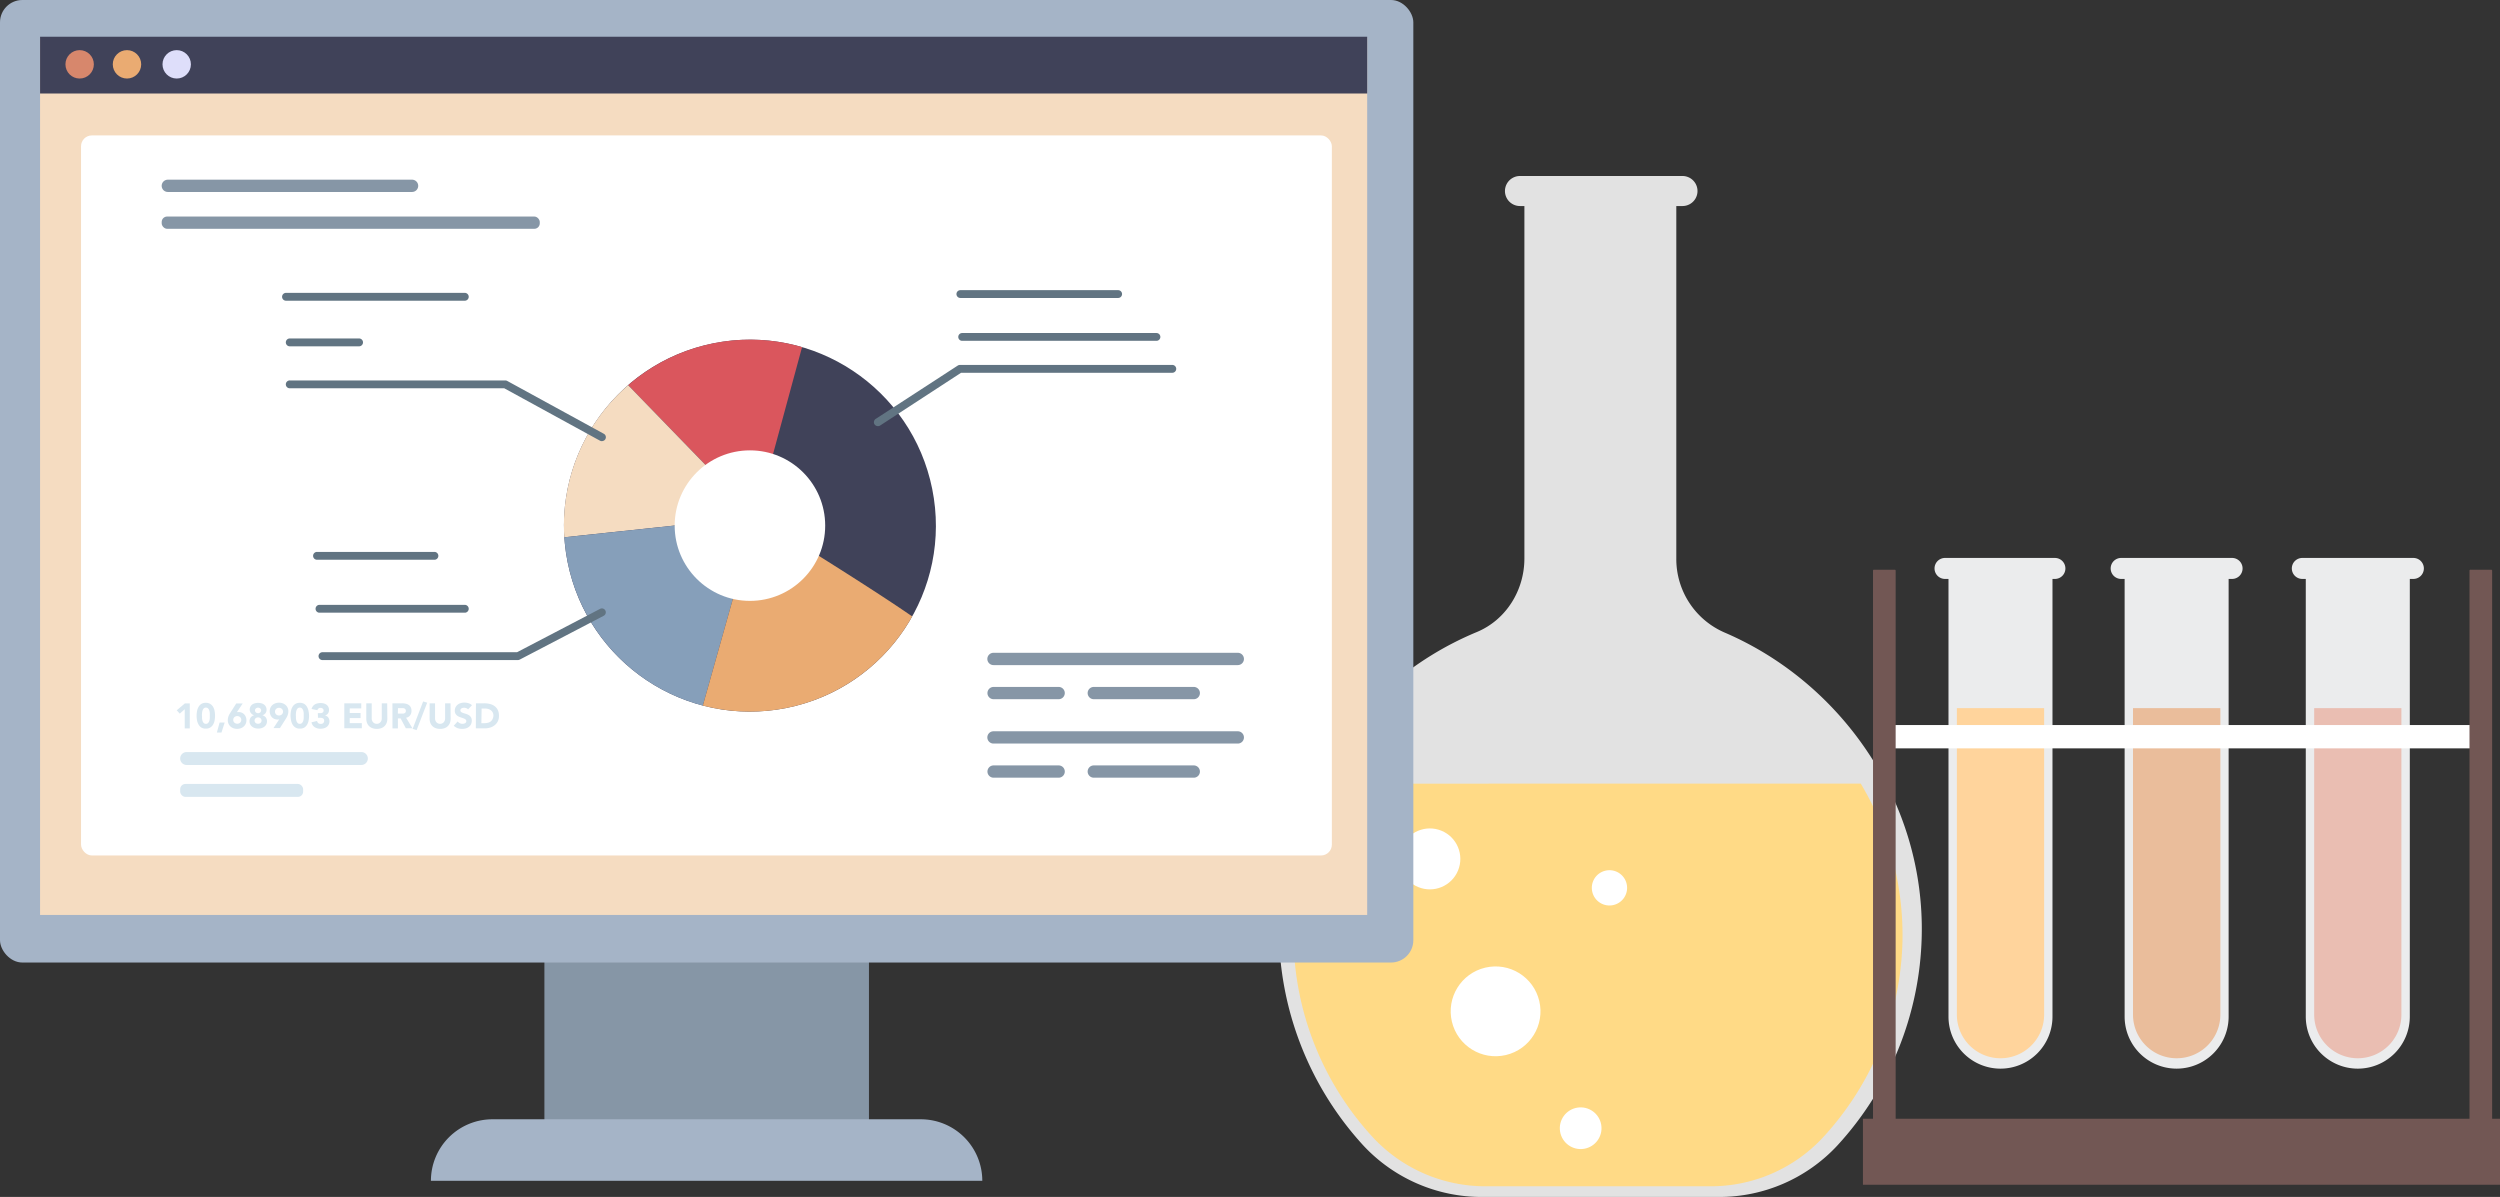 <svg xmlns="http://www.w3.org/2000/svg" viewBox="0 0 922.15 441.51"><rect x="0" y="0" width="922.15" height="441.51" fill="#333333" stroke="none"/><defs><style>.cls-1{isolation:isolate;}.cls-2{fill:#e2e2e2;}.cls-3{fill:#ffda86;}.cls-4{fill:#fff;}.cls-5{fill:#ebeced;}.cls-6{fill:#eabeb2;}.cls-7{fill:#eabd9b;}.cls-8{fill:#ffd49c;}.cls-9{fill:#725754;}.cls-10{fill:#8696a6;}.cls-11{fill:#a5b4c7;}.cls-12{fill:#f5dcc1;}.cls-13{fill:#404259;}.cls-14{fill:#d7876c;}.cls-15{fill:#eaab72;}.cls-16{fill:#dedefa;}.cls-17{fill:none;}.cls-18{fill:#da565d;}.cls-19{fill:#869fba;}.cls-20{fill:#617482;}.cls-21{mix-blend-mode:multiply;}.cls-22{fill:#d8e7f0;}</style></defs><g class="cls-1"><g id="圖層_2" data-name="圖層 2"><g id="圖層_1-2" data-name="圖層 1"><path class="cls-2" d="M636.07,233.29a29.54,29.54,0,0,1-17.75-27.19V76h2.28a5.54,5.54,0,0,0,0-11.08H560.66a5.54,5.54,0,1,0,0,11.08h1.63V206c0,11.71-6.73,22.63-17.54,27.13A118.42,118.42,0,0,0,502.7,422.33a59.64,59.64,0,0,0,44.06,19.18h87.11a59.41,59.41,0,0,0,43.8-18.92,118,118,0,0,0,31.17-77C710.11,296.13,679.55,251.92,636.07,233.29Z"/><path class="cls-3" d="M492.08,289.06a110.48,110.48,0,0,0,14.37,130.51,56.68,56.68,0,0,0,41.74,18h82.52a56.47,56.47,0,0,0,41.48-17.77,110.51,110.51,0,0,0,29.55-72.4,109.15,109.15,0,0,0-15.38-58.37Z"/><circle class="cls-4" cx="593.67" cy="327.46" r="6.51" transform="translate(-59.35 145.16) rotate(-13.28)"/><circle class="cls-4" cx="527.42" cy="316.81" r="11.24" transform="translate(32.89 682.85) rotate(-67.5)"/><circle class="cls-4" cx="551.67" cy="373.01" r="16.56" transform="translate(-70.94 136.73) rotate(-13.28)"/><circle class="cls-4" cx="583.03" cy="416.19" r="7.69" transform="translate(-59.14 98.76) rotate(-9.22)"/><path class="cls-5" d="M890,205.81H849.43a3.87,3.87,0,1,0,0,7.73h1.08V375a19.19,19.19,0,0,0,19.19,19.18h0A19.18,19.18,0,0,0,888.88,375V213.54H890a3.87,3.87,0,1,0,0-7.73Z"/><path class="cls-6" d="M869.7,390.35h0a16.09,16.09,0,0,1-16.09-16.09V261.19h32.17V374.26A16.08,16.08,0,0,1,869.7,390.35Z"/><path class="cls-5" d="M823.13,205.81H782.61a3.87,3.87,0,1,0,0,7.73h1.08V375a19.18,19.18,0,0,0,38.36,0V213.54h1.08a3.87,3.87,0,1,0,0-7.73Z"/><path class="cls-7" d="M802.87,390.35h0a16.09,16.09,0,0,1-16.09-16.09V261.19H819V374.26A16.09,16.09,0,0,1,802.87,390.35Z"/><path class="cls-5" d="M758.17,205.81H717.64a3.87,3.87,0,1,0,0,7.73h1.08V375a19.18,19.18,0,0,0,19.18,19.18h0A19.18,19.18,0,0,0,757.08,375V213.54h1.09a3.87,3.87,0,0,0,0-7.73Z"/><path class="cls-8" d="M737.9,390.35h0a16.09,16.09,0,0,1-16.09-16.09V261.19H754V374.26A16.09,16.09,0,0,1,737.9,390.35Z"/><rect class="cls-4" x="695.66" y="267.44" width="220.31" height="8.6"/><path class="cls-9" d="M919.25,412.66V210.48a.34.34,0,0,0-.34-.34h-7.67a.34.34,0,0,0-.34.34V412.66H699.23V210.48a.34.34,0,0,0-.34-.34h-7.67a.34.34,0,0,0-.34.34V412.66h-3.72V437h235V412.66Z"/><rect class="cls-10" x="200.81" y="346.35" width="119.71" height="79.02"/><rect class="cls-11" width="521.32" height="355.04" rx="8.24"/><rect class="cls-12" x="14.78" y="13.81" width="489.52" height="323.68"/><rect class="cls-13" x="14.78" y="13.55" width="489.52" height="20.94"/><circle class="cls-14" cx="29.38" cy="23.73" r="5.24"/><circle class="cls-15" cx="46.84" cy="23.73" r="5.24"/><circle class="cls-16" cx="65.18" cy="23.73" r="5.24"/><path class="cls-11" d="M181.64,412.86h158a22.69,22.69,0,0,1,22.69,22.69v0a0,0,0,0,1,0,0H158.95a0,0,0,0,1,0,0v0A22.69,22.69,0,0,1,181.64,412.86Z"/><rect class="cls-4" x="29.89" y="49.95" width="461.38" height="265.6" rx="4"/><circle class="cls-13" cx="276.62" cy="193.88" r="68.59" transform="translate(-32.82 58.4) rotate(-11.38)"/><circle class="cls-17" cx="276.7" cy="193.59" r="68.59" transform="translate(-58.25 150.61) rotate(-27.67)"/><path class="cls-18" d="M231.69,142.08l47.16,48.58,17-62.63a68.57,68.57,0,0,0-64.14,14.05Z"/><path class="cls-12" d="M231.69,142.08A68.43,68.43,0,0,0,208,193.88c0,1.44.06,2.88.15,4.3l70.66-7.52Z"/><path class="cls-19" d="M259.25,260.24l19.6-69.58-70.66,7.52A68.61,68.61,0,0,0,259.25,260.24Z"/><path class="cls-17" d="M295.83,128l-17,62.63s39.13,23.93,57.62,36.71c.21-.37.42-.74.62-1.12A68.59,68.59,0,0,0,295.83,128Z"/><path class="cls-15" d="M278.85,190.66l-19.6,69.58a68.57,68.57,0,0,0,77.22-32.87C318,214.59,278.85,190.66,278.85,190.66Z"/><path class="cls-20" d="M323.79,157.18a1.44,1.44,0,0,1-1.21-.66,1.46,1.46,0,0,1,.42-2l30.28-19.68a1.48,1.48,0,0,1,.79-.23h78.22a1.45,1.45,0,1,1,0,2.89H354.5L324.58,157A1.42,1.42,0,0,1,323.79,157.18Z"/><path class="cls-20" d="M412.44,109.91h-58.2a1.44,1.44,0,1,1,0-2.88h58.2a1.44,1.44,0,1,1,0,2.88Z"/><path class="cls-20" d="M426.57,125.72H354.91a1.44,1.44,0,0,1,0-2.88h71.66a1.44,1.44,0,0,1,0,2.88Z"/><path class="cls-20" d="M222,162.73a1.45,1.45,0,0,1-.69-.18L186,143.22H107a1.45,1.45,0,1,1,0-2.89h79.39a1.46,1.46,0,0,1,.7.18L222.72,160a1.44,1.44,0,0,1-.7,2.71Z"/><path class="cls-20" d="M171.56,110.92H105.62a1.45,1.45,0,1,1,0-2.89h65.94a1.45,1.45,0,0,1,0,2.89Z"/><path class="cls-20" d="M132.54,127.74H107a1.45,1.45,0,1,1,0-2.89h25.57a1.45,1.45,0,0,1,0,2.89Z"/><path class="cls-20" d="M191.07,243.47h-72a1.45,1.45,0,1,1,0-2.89h71.64l30.64-16a1.44,1.44,0,0,1,1.33,2.56l-30.95,16.15A1.44,1.44,0,0,1,191.07,243.47Z"/><path class="cls-20" d="M160.12,206.47H117.06a1.45,1.45,0,1,1,0-2.89h43.06a1.45,1.45,0,1,1,0,2.89Z"/><path class="cls-20" d="M171.56,226H117.73a1.45,1.45,0,0,1,0-2.89h53.83a1.45,1.45,0,0,1,0,2.89Z"/><circle class="cls-4" cx="276.62" cy="193.88" r="27.76"/><rect class="cls-10" x="59.64" y="79.87" width="139.46" height="4.53" rx="2.02"/><path class="cls-10" d="M152,70.81H61.91a2.27,2.27,0,0,1-2.27-2.27h0a2.27,2.27,0,0,1,2.27-2.26H152a2.27,2.27,0,0,1,2.26,2.26h0A2.27,2.27,0,0,1,152,70.81Z"/><path class="cls-10" d="M456.58,245.33H366.46a2.27,2.27,0,0,1-2.27-2.27h0a2.27,2.27,0,0,1,2.27-2.27h90.12a2.27,2.27,0,0,1,2.26,2.27h0A2.27,2.27,0,0,1,456.58,245.33Z"/><path class="cls-10" d="M390.5,257.91h-24a2.27,2.27,0,0,1-2.27-2.26h0a2.27,2.27,0,0,1,2.27-2.27h24a2.27,2.27,0,0,1,2.26,2.27h0A2.27,2.27,0,0,1,390.5,257.91Z"/><path class="cls-10" d="M440.34,257.91H403.46a2.27,2.27,0,0,1-2.27-2.26h0a2.27,2.27,0,0,1,2.27-2.27h36.88a2.27,2.27,0,0,1,2.26,2.27h0A2.26,2.26,0,0,1,440.34,257.91Z"/><path class="cls-10" d="M456.58,274.27H366.46a2.27,2.27,0,0,1-2.27-2.26h0a2.27,2.27,0,0,1,2.27-2.27h90.12a2.27,2.27,0,0,1,2.26,2.27h0A2.26,2.26,0,0,1,456.58,274.27Z"/><path class="cls-10" d="M390.5,286.86h-24a2.27,2.27,0,0,1-2.27-2.26h0a2.27,2.27,0,0,1,2.27-2.27h24a2.27,2.27,0,0,1,2.26,2.27h0A2.27,2.27,0,0,1,390.5,286.86Z"/><path class="cls-10" d="M440.34,286.86H403.46a2.27,2.27,0,0,1-2.27-2.26h0a2.27,2.27,0,0,1,2.27-2.27h36.88a2.27,2.27,0,0,1,2.26,2.27h0A2.26,2.26,0,0,1,440.34,286.86Z"/><g class="cls-21"><path class="cls-22" d="M68.14,261.6l-1.84,1.63L65.19,262l3-2.54H70v9.21H68.14Z"/><path class="cls-22" d="M72.52,264a9.49,9.49,0,0,1,.15-1.66,4.77,4.77,0,0,1,.54-1.54,3.18,3.18,0,0,1,1-1.12,3.05,3.05,0,0,1,1.69-.44,3,3,0,0,1,1.69.44,3.12,3.12,0,0,1,1.05,1.12,4.53,4.53,0,0,1,.53,1.54,9.49,9.49,0,0,1,.15,1.66,9.6,9.6,0,0,1-.15,1.67,4.55,4.55,0,0,1-.53,1.53,3.07,3.07,0,0,1-1.05,1.13,3,3,0,0,1-1.69.43,3.05,3.05,0,0,1-1.69-.43,3.13,3.13,0,0,1-1-1.13,4.8,4.8,0,0,1-.54-1.53A9.6,9.6,0,0,1,72.52,264Zm2,0c0,.25,0,.54,0,.87a4.46,4.46,0,0,0,.17,1,2,2,0,0,0,.44.79,1,1,0,0,0,.82.33,1,1,0,0,0,.82-.33,2,2,0,0,0,.45-.79,4.46,4.46,0,0,0,.17-1q0-.5,0-.87t0-.87a4.37,4.37,0,0,0-.17-1,2.09,2.09,0,0,0-.45-.8,1.08,1.08,0,0,0-.82-.32,1.06,1.06,0,0,0-.82.32,2.07,2.07,0,0,0-.44.8,4.37,4.37,0,0,0-.17,1C74.48,263.49,74.48,263.78,74.48,264Z"/><path class="cls-22" d="M81,266.52h1.87l-1.17,3.67H80Z"/><path class="cls-22" d="M87.37,262.71a1.8,1.8,0,0,1,.32-.06,1.66,1.66,0,0,1,.32,0,3,3,0,0,1,1.18.23,2.72,2.72,0,0,1,.91.64,2.77,2.77,0,0,1,.59,1,3.24,3.24,0,0,1,.21,1.17,3.05,3.05,0,0,1-.27,1.3,3.1,3.1,0,0,1-1.82,1.63,4.08,4.08,0,0,1-2.7,0,3.16,3.16,0,0,1-1.08-.64,3.11,3.11,0,0,1-.73-1,3.05,3.05,0,0,1-.27-1.3,4.16,4.16,0,0,1,.09-.9,4.61,4.61,0,0,1,.24-.77,5.08,5.08,0,0,1,.35-.7l.43-.68,2-3.15h2.38ZM89,265.54a1.41,1.41,0,0,0-.41-1,1.61,1.61,0,0,0-2.15,0,1.41,1.41,0,0,0-.41,1,1.43,1.43,0,0,0,.41,1,1.61,1.61,0,0,0,2.15,0A1.43,1.43,0,0,0,89,265.54Z"/><path class="cls-22" d="M92.11,261.8a2.42,2.42,0,0,1,.24-1.11,2.32,2.32,0,0,1,.66-.8,2.88,2.88,0,0,1,1-.47,4.64,4.64,0,0,1,1.2-.16,4.7,4.7,0,0,1,1.2.16,2.83,2.83,0,0,1,1,.47,2.34,2.34,0,0,1,.91,1.91,2.09,2.09,0,0,1-.41,1.29,2.19,2.19,0,0,1-1.15.75v0a2.23,2.23,0,0,1,1.28.8,2.3,2.3,0,0,1,.44,1.43,2.45,2.45,0,0,1-1,2,3.24,3.24,0,0,1-1,.5,4.13,4.13,0,0,1-1.22.17,4.09,4.09,0,0,1-1.22-.17,3.24,3.24,0,0,1-1-.5,2.45,2.45,0,0,1-1-2,2.3,2.3,0,0,1,.44-1.43,2.23,2.23,0,0,1,1.28-.8v0a2.19,2.19,0,0,1-1.15-.75A2,2,0,0,1,92.11,261.8Zm1.79,4a1.12,1.12,0,0,0,.35.82,1.29,1.29,0,0,0,.94.34,1.25,1.25,0,0,0,.93-.34,1.13,1.13,0,0,0,0-1.65,1.25,1.25,0,0,0-.93-.34,1.29,1.29,0,0,0-.94.34A1.11,1.11,0,0,0,93.9,265.83Zm.16-3.76a1,1,0,0,0,.31.73,1.27,1.27,0,0,0,1.64,0,1,1,0,0,0,.31-.73.93.93,0,0,0-.31-.71,1.27,1.27,0,0,0-1.64,0A.93.93,0,0,0,94.06,262.07Z"/><path class="cls-22" d="M103,265.34l-.31.06a1.66,1.66,0,0,1-.32,0,2.88,2.88,0,0,1-1.19-.24,2.8,2.8,0,0,1-.91-.63,2.9,2.9,0,0,1-.58-1,3.29,3.29,0,0,1-.21-1.18,3.08,3.08,0,0,1,1-2.29,3.37,3.37,0,0,1,1.09-.64,4.08,4.08,0,0,1,2.7,0,3.37,3.37,0,0,1,1.09.64,3,3,0,0,1,1,2.29,3.73,3.73,0,0,1-.1.91,4.93,4.93,0,0,1-.59,1.47c-.13.22-.27.45-.42.68l-2,3.15h-2.38Zm-1.57-2.84a1.43,1.43,0,0,0,.41,1,1.46,1.46,0,0,0,1.07.41,1.48,1.48,0,0,0,1.08-.41,1.43,1.43,0,0,0,.41-1,1.41,1.41,0,0,0-.41-1,1.48,1.48,0,0,0-1.08-.41,1.46,1.46,0,0,0-1.07.41A1.41,1.41,0,0,0,101.43,262.5Z"/><path class="cls-22" d="M107.16,264a10.56,10.56,0,0,1,.15-1.66,4.77,4.77,0,0,1,.54-1.54,3.12,3.12,0,0,1,1.05-1.12,3,3,0,0,1,1.69-.44,3.05,3.05,0,0,1,1.69.44,3.18,3.18,0,0,1,1,1.12,4.53,4.53,0,0,1,.53,1.54A8.61,8.61,0,0,1,114,264a8.71,8.71,0,0,1-.15,1.67,4.55,4.55,0,0,1-.53,1.53,3.13,3.13,0,0,1-1,1.13,3.05,3.05,0,0,1-1.69.43,3,3,0,0,1-1.69-.43,3.07,3.07,0,0,1-1.05-1.13,4.8,4.8,0,0,1-.54-1.53A10.68,10.68,0,0,1,107.16,264Zm2,0q0,.38,0,.87a4.46,4.46,0,0,0,.17,1,2,2,0,0,0,.44.79,1,1,0,0,0,.83.33,1,1,0,0,0,.81-.33,2,2,0,0,0,.45-.79,4.46,4.46,0,0,0,.17-1q0-.5,0-.87t0-.87a4.37,4.37,0,0,0-.17-1,2.09,2.09,0,0,0-.45-.8,1.05,1.05,0,0,0-.81-.32,1.07,1.07,0,0,0-.83.32,2.07,2.07,0,0,0-.44.8,4.37,4.37,0,0,0-.17,1Q109.12,263.66,109.12,264Z"/><path class="cls-22" d="M117.24,263.05h.64a4.55,4.55,0,0,0,.53,0,1.69,1.69,0,0,0,.48-.15.85.85,0,0,0,.34-.31,1,1,0,0,0,.13-.53.85.85,0,0,0-.33-.69,1.24,1.24,0,0,0-.81-.27,1.16,1.16,0,0,0-1.15.86l-2.14-.45a2.9,2.9,0,0,1,.47-1,2.52,2.52,0,0,1,.74-.68,3.2,3.2,0,0,1,1-.38,5.05,5.05,0,0,1,1.12-.13,4.52,4.52,0,0,1,1.17.15,3,3,0,0,1,1,.47,2.29,2.29,0,0,1,.93,1.94,2.15,2.15,0,0,1-.4,1.32,1.85,1.85,0,0,1-1.17.7v0a1.71,1.71,0,0,1,.73.25,2,2,0,0,1,.55.48,2.34,2.34,0,0,1,.33.65,2.43,2.43,0,0,1,.12.77,2.63,2.63,0,0,1-.27,1.21,2.47,2.47,0,0,1-.71.86,3,3,0,0,1-1.06.51,4.45,4.45,0,0,1-1.28.17,3.84,3.84,0,0,1-2.12-.57,2.74,2.74,0,0,1-1.18-1.81l2.06-.48a1.35,1.35,0,0,0,.42.78,1.37,1.37,0,0,0,.94.29,1.11,1.11,0,0,0,1.25-1.19,1,1,0,0,0-.16-.6,1,1,0,0,0-.43-.32,1.71,1.71,0,0,0-.58-.12l-.65,0h-.46Z"/><path class="cls-22" d="M127,259.42h6.25v1.87H129V263h4v1.87h-4v1.87h4.46v1.88H127Z"/><path class="cls-22" d="M142.87,265.08a4.64,4.64,0,0,1-.24,1.51,3.41,3.41,0,0,1-.74,1.19,3.3,3.3,0,0,1-1.21.79,5,5,0,0,1-3.37,0,3.35,3.35,0,0,1-1.22-.79,3.39,3.39,0,0,1-.73-1.19,4.39,4.39,0,0,1-.25-1.51v-5.66h2V265a2.05,2.05,0,0,0,.14.79,1.83,1.83,0,0,0,.38.63,1.67,1.67,0,0,0,.59.42,1.86,1.86,0,0,0,.75.15,1.81,1.81,0,0,0,.74-.15,1.63,1.63,0,0,0,.58-.42,1.86,1.86,0,0,0,.39-.63,2.26,2.26,0,0,0,.14-.79v-5.58h2Z"/><path class="cls-22" d="M144.75,259.42h3.56a5.71,5.71,0,0,1,1.33.14,3.24,3.24,0,0,1,1.11.45,2.33,2.33,0,0,1,.75.86,2.86,2.86,0,0,1,.28,1.34,2.69,2.69,0,0,1-.51,1.66,2.24,2.24,0,0,1-1.48.87l2.34,3.89H149.7L147.77,265h-1v3.68h-2Zm2,3.81H148l.58,0a1.58,1.58,0,0,0,.55-.12.88.88,0,0,0,.41-.3.94.94,0,0,0,.16-.59,1,1,0,0,0-.14-.56,1.1,1.1,0,0,0-.36-.32,1.9,1.9,0,0,0-.51-.15l-.56,0h-1.33Z"/><path class="cls-22" d="M156.08,258.73l1.49.46-3.9,10.13-1.47-.46Z"/><path class="cls-22" d="M166.23,265.08a4.64,4.64,0,0,1-.25,1.51,3.39,3.39,0,0,1-.73,1.19,3.43,3.43,0,0,1-1.22.79,4.58,4.58,0,0,1-1.68.29,4.64,4.64,0,0,1-1.69-.29,3.3,3.3,0,0,1-1.21-.79,3.41,3.41,0,0,1-.74-1.19,4.64,4.64,0,0,1-.24-1.51v-5.66h2V265a2.26,2.26,0,0,0,.14.79,2,2,0,0,0,.38.63,1.71,1.71,0,0,0,.6.42,1.82,1.82,0,0,0,2.07-.42,2,2,0,0,0,.38-.63,2.26,2.26,0,0,0,.14-.79v-5.58h2Z"/><path class="cls-22" d="M172.65,261.67a1.42,1.42,0,0,0-.67-.46,2.39,2.39,0,0,0-.8-.15,2.3,2.3,0,0,0-.45.05,1.54,1.54,0,0,0-.44.16,1,1,0,0,0-.34.29.83.83,0,0,0,.18,1.09,3.06,3.06,0,0,0,.79.37c.31.11.65.21,1,.31a4.65,4.65,0,0,1,1,.45,2.36,2.36,0,0,1,.78.76,2.32,2.32,0,0,1,.32,1.29,3,3,0,0,1-.29,1.34,2.76,2.76,0,0,1-.77.95,3.37,3.37,0,0,1-1.14.56,5,5,0,0,1-1.35.18,5,5,0,0,1-1.67-.27,4.27,4.27,0,0,1-1.43-.89l1.44-1.58a2.15,2.15,0,0,0,.79.64,2.3,2.3,0,0,0,1,.23,2.14,2.14,0,0,0,.5-.06,1.7,1.7,0,0,0,.46-.18.84.84,0,0,0,.32-.3A.68.68,0,0,0,172,266a.79.79,0,0,0-.32-.66,2.85,2.85,0,0,0-.8-.41c-.32-.11-.67-.23-1-.34a4.61,4.61,0,0,1-1-.45,2.52,2.52,0,0,1-.8-.76,2.16,2.16,0,0,1-.32-1.23,2.8,2.8,0,0,1,.29-1.3,2.87,2.87,0,0,1,.78-.94,3.54,3.54,0,0,1,1.13-.57,4.76,4.76,0,0,1,1.31-.18,5.11,5.11,0,0,1,1.51.22,3.3,3.3,0,0,1,1.31.74Z"/><path class="cls-22" d="M175.56,259.42h3.05a8.51,8.51,0,0,1,2.1.25,4.67,4.67,0,0,1,1.73.8,3.85,3.85,0,0,1,1.18,1.43,4.85,4.85,0,0,1,.43,2.15,4.42,4.42,0,0,1-.42,2,4.2,4.2,0,0,1-1.14,1.43,4.84,4.84,0,0,1-1.65.88,6.38,6.38,0,0,1-2,.3h-3.32Zm2,7.33h1.06a5.4,5.4,0,0,0,1.3-.14,2.72,2.72,0,0,0,1.05-.47,2.44,2.44,0,0,0,.7-.88A3.22,3.22,0,0,0,182,264a2.67,2.67,0,0,0-.25-1.18,2.33,2.33,0,0,0-.69-.83,3.07,3.07,0,0,0-1-.49,4.78,4.78,0,0,0-1.21-.16h-1.2Z"/></g><g class="cls-21"><path class="cls-22" d="M133.29,282.17H68.84a2.39,2.39,0,0,1-2.38-2.39h0a2.39,2.39,0,0,1,2.38-2.38h64.45a2.39,2.39,0,0,1,2.39,2.38h0A2.4,2.4,0,0,1,133.29,282.17Z"/></g><g class="cls-21"><rect class="cls-22" x="66.46" y="289.17" width="45.35" height="4.77" rx="1.93"/></g></g></g></g></svg>